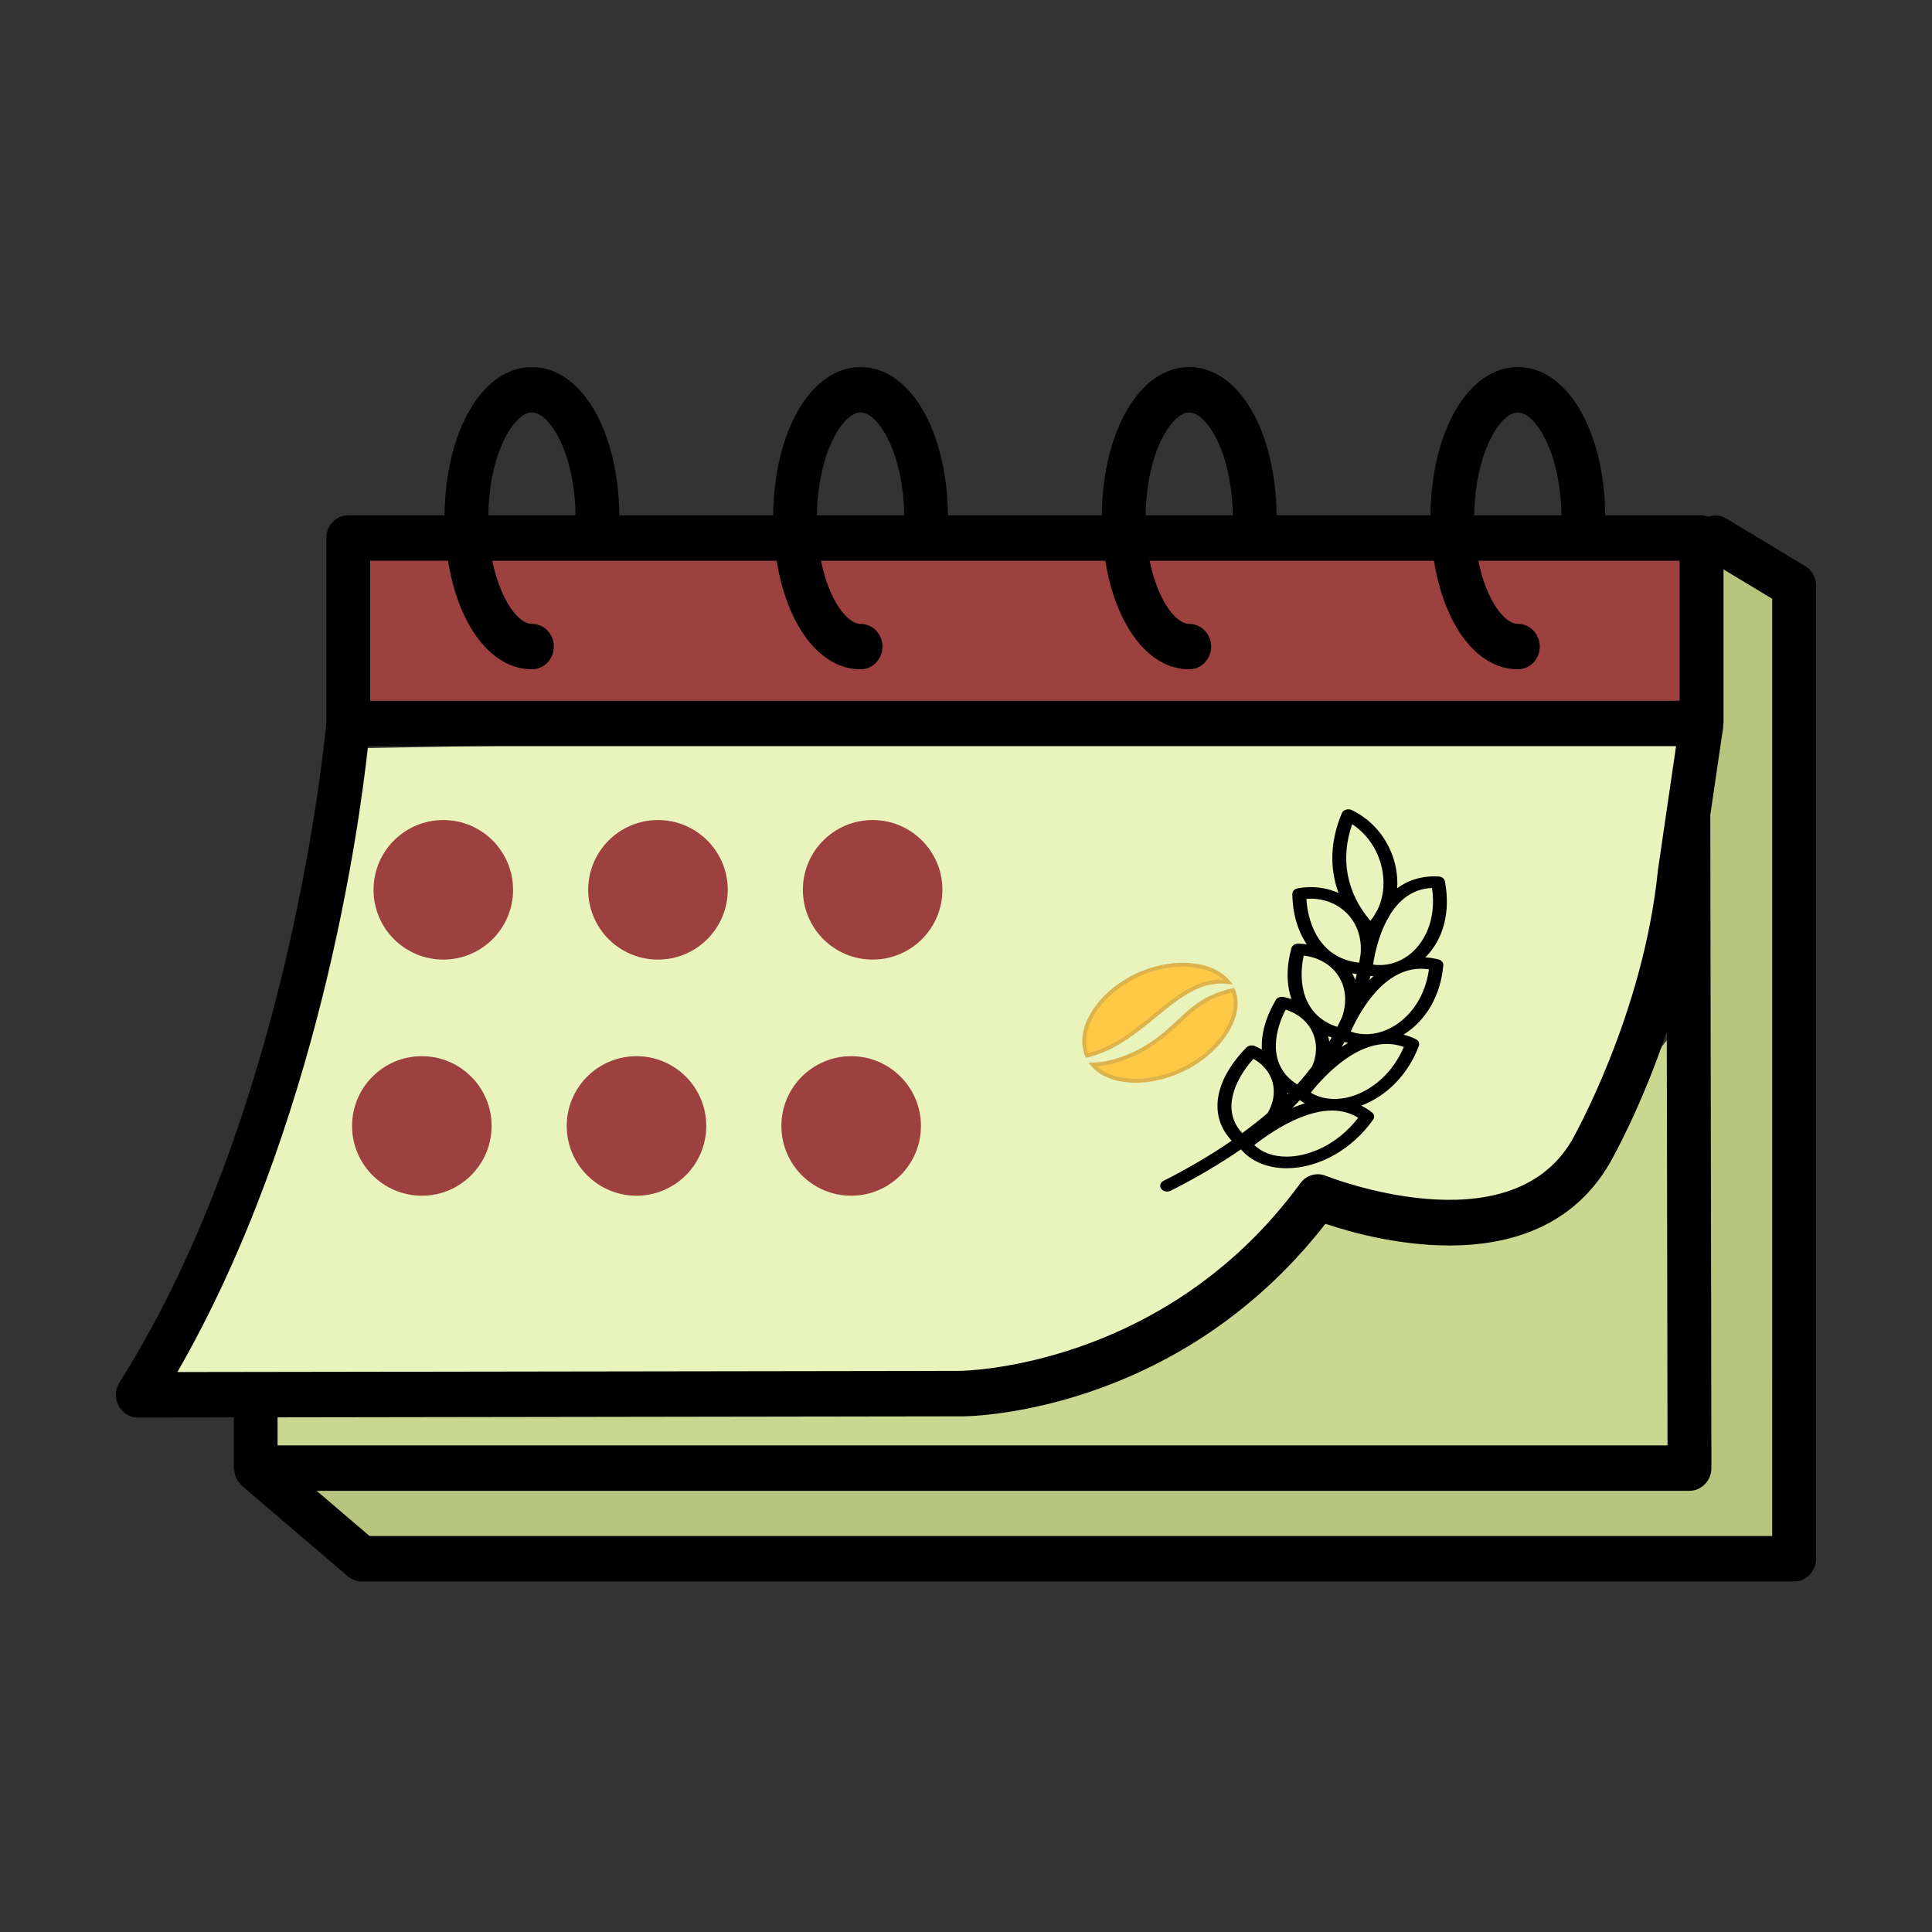 <svg width="100" height="100" viewBox="0 0 100 100" fill="none" xmlns="http://www.w3.org/2000/svg">
<rect x="0" y="0" width="100" height="100" fill="#333333" stroke="none"/>
<path d="M87.772 27.694L93.28 31.931L93.28 80.85H88.091L87.772 27.694Z" fill="#B7C57F"/>
<path d="M13.857 75.058L20.064 80.766L91.568 80.583L91.555 75.19L13.857 75.058Z" fill="#B7C57F"/>
<path d="M13.822 74.948L14.195 72.672L51.18 71.854L60.623 68.583L68.886 62.041L78.722 63.267L86.43 53.655L86.43 74.948L13.822 74.948Z" fill="#C9D790"/>
<path d="M18.557 36.513L18.557 28.512L87.79 28.714L87.79 36.37L18.557 36.513Z" fill="#9C4040"/>
<path d="M18.13 38.734L88.165 37.486L86.988 45.276L85.41 52.636L81.476 61.632L75.18 63.676L68.492 62.041L64.164 66.539L58.262 70.219L49.606 71.854L7.9 71.854L11.834 64.085L14.588 55.907L16.556 48.139L18.13 38.734Z" fill="#E9F4BC"/>
<path d="M93.435 29.3L89.34 26.832C89.046 26.656 88.713 26.642 88.415 26.745C88.305 26.708 88.193 26.673 88.072 26.673H83.088C83.044 22.29 81.118 19 78.564 19C76.011 19 74.084 22.29 74.04 26.673H66.078C66.034 22.29 64.107 19 61.554 19C59 19 57.074 22.29 57.03 26.673H49.067C49.023 22.29 47.098 19 44.543 19C41.989 19 40.064 22.29 40.02 26.673H32.057C32.013 22.29 30.087 19 27.532 19C24.979 19 23.054 22.29 23.01 26.673H18.024C17.398 26.673 16.891 27.199 16.891 27.848V37.39C16.838 37.995 15.057 57.508 6.186 71.554C5.957 71.915 5.938 72.377 6.137 72.755C6.335 73.134 6.717 73.372 7.134 73.372H7.135L12.1 73.365V75.988C12.1 76.067 12.129 76.136 12.143 76.211C12.152 76.258 12.155 76.301 12.169 76.347C12.233 76.548 12.341 76.723 12.491 76.861C12.501 76.87 12.502 76.886 12.512 76.895L18.001 81.587C18.203 81.759 18.459 81.857 18.722 81.857H92.865C93.491 81.857 94 81.329 94 80.681V30.316C94 29.897 93.784 29.511 93.435 29.3ZM78.564 21.349C79.472 21.349 80.779 23.422 80.819 26.673H76.309C76.35 23.422 77.657 21.349 78.564 21.349ZM61.553 21.349C62.461 21.349 63.768 23.422 63.808 26.673H59.299C59.339 23.422 60.646 21.349 61.553 21.349ZM44.543 21.349C45.452 21.349 46.76 23.422 46.8 26.673H42.286C42.327 23.422 43.634 21.349 44.543 21.349ZM27.532 21.349C28.441 21.349 29.749 23.422 29.789 26.673H25.276C25.316 23.422 26.623 21.349 27.532 21.349ZM19.158 29.022H23.19C23.718 32.332 25.399 34.642 27.532 34.642C28.158 34.642 28.666 34.115 28.666 33.467C28.666 32.819 28.157 32.292 27.532 32.292C26.833 32.292 25.897 31.066 25.483 29.023H40.201C40.729 32.332 42.41 34.642 44.543 34.642C45.169 34.642 45.676 34.115 45.676 33.467C45.676 32.819 45.168 32.293 44.543 32.293C43.843 32.293 42.908 31.067 42.493 29.023H57.211C57.739 32.332 59.42 34.642 61.553 34.642C62.179 34.642 62.689 34.115 62.689 33.467C62.689 32.819 62.179 32.293 61.553 32.293C60.855 32.293 59.92 31.067 59.505 29.023H74.222C74.749 32.333 76.431 34.642 78.564 34.642C79.19 34.642 79.699 34.116 79.699 33.468C79.699 32.819 79.19 32.293 78.564 32.293C77.866 32.293 76.93 31.067 76.516 29.023H86.937V36.273H19.158V29.022ZM19.048 38.621H86.753L85.813 45.044C85.065 52.527 81.385 58.981 81.352 59.039C78.08 64.604 68.719 60.897 68.622 60.86C68.157 60.668 67.614 60.823 67.304 61.245C60.277 70.859 49.782 70.957 49.65 70.957L9.181 71.017C16.466 58.367 18.588 42.84 19.048 38.621ZM49.645 73.309C50.029 73.335 60.883 73.258 68.603 63.342C71.252 64.236 79.647 66.451 83.293 60.252C83.396 60.077 84.942 57.364 86.273 53.396L86.311 74.812H14.367V73.362L49.645 73.309ZM91.729 79.505H19.129L16.389 77.164H87.446C87.748 77.164 88.036 77.038 88.249 76.817C88.463 76.596 88.582 76.298 88.582 75.985L88.524 42.188L89.194 37.623C89.198 37.594 89.188 37.567 89.19 37.538C89.192 37.507 89.207 37.479 89.207 37.447V29.471L91.73 30.992L91.729 79.505Z" fill="black"/>
<path d="M22.945 49.668C24.939 49.668 26.556 48.051 26.556 46.056C26.556 44.062 24.939 42.445 22.945 42.445C20.95 42.445 19.334 44.062 19.334 46.056C19.334 48.051 20.95 49.668 22.945 49.668Z" fill="#9C4040"/>
<path d="M34.056 49.668C36.051 49.668 37.668 48.051 37.668 46.056C37.668 44.062 36.051 42.445 34.056 42.445C32.062 42.445 30.445 44.062 30.445 46.056C30.445 48.051 32.062 49.668 34.056 49.668Z" fill="#9C4040"/>
<path d="M45.168 49.668C47.162 49.668 48.779 48.051 48.779 46.056C48.779 44.062 47.162 42.445 45.168 42.445C43.173 42.445 41.557 44.062 41.557 46.056C41.557 48.051 43.173 49.668 45.168 49.668Z" fill="#9C4040"/>
<path d="M44.056 61.89C46.051 61.89 47.668 60.273 47.668 58.279C47.668 56.285 46.051 54.668 44.056 54.668C42.062 54.668 40.445 56.285 40.445 58.279C40.445 60.273 42.062 61.89 44.056 61.89Z" fill="#9C4040"/>
<path d="M21.834 61.89C23.828 61.89 25.445 60.273 25.445 58.279C25.445 56.285 23.828 54.668 21.834 54.668C19.84 54.668 18.223 56.285 18.223 58.279C18.223 60.273 19.84 61.89 21.834 61.89Z" fill="#9C4040"/>
<path d="M32.945 61.89C34.94 61.89 36.556 60.273 36.556 58.279C36.556 56.285 34.94 54.668 32.945 54.668C30.951 54.668 29.334 56.285 29.334 58.279C29.334 60.273 30.951 61.89 32.945 61.89Z" fill="#9C4040"/>
<path d="M60.596 61.632C60.538 61.661 60.473 61.675 60.41 61.675C60.289 61.675 60.171 61.624 60.103 61.531C60.001 61.389 60.055 61.204 60.224 61.119C61.527 60.461 62.7 59.768 63.753 59.041C62.557 57.785 62.821 55.953 64.512 54.221C64.62 54.111 64.805 54.08 64.956 54.145C65.082 54.201 65.202 54.262 65.316 54.329C65.267 53.55 65.499 52.673 66.033 51.761C66.108 51.633 66.28 51.567 66.444 51.603C66.583 51.633 66.717 51.67 66.847 51.713C66.587 50.964 66.573 50.066 66.843 49.076C66.88 48.94 67.025 48.843 67.192 48.843C67.195 48.843 67.197 48.843 67.2 48.843C67.349 48.846 67.496 48.858 67.639 48.877C67.174 48.189 66.907 47.306 66.891 46.274C66.889 46.132 67.007 46.008 67.174 45.978C67.914 45.842 68.645 45.934 69.283 46.219C68.806 44.925 68.855 43.514 69.454 42.09C69.49 42.006 69.568 41.939 69.668 41.908C69.768 41.877 69.88 41.885 69.972 41.93C71.178 42.513 72.036 43.665 72.267 45.012C72.323 45.338 72.339 45.66 72.318 45.973C72.927 45.533 73.648 45.32 74.459 45.365C74.624 45.375 74.761 45.479 74.788 45.617C75.091 47.187 74.715 48.616 73.776 49.554C74 49.568 74.226 49.6 74.454 49.659C74.613 49.7 74.718 49.828 74.705 49.967C74.568 51.528 73.812 52.827 72.648 53.553C72.863 53.609 73.074 53.684 73.28 53.785C73.425 53.855 73.491 54 73.441 54.133C72.892 55.6 71.778 56.739 70.455 57.226C70.651 57.324 70.838 57.439 71.014 57.579C71.135 57.675 71.161 57.828 71.076 57.948C69.991 59.483 68.291 60.449 66.638 60.467C66.623 60.467 66.608 60.467 66.592 60.467C65.603 60.467 64.756 60.111 64.232 59.489C63.146 60.239 61.937 60.954 60.596 61.632ZM66.639 56.559C66.639 56.589 66.641 56.618 66.639 56.648C66.657 56.63 66.675 56.612 66.692 56.593C66.674 56.582 66.657 56.571 66.639 56.559ZM68.928 53.701C68.865 53.68 68.805 53.655 68.745 53.631C68.768 53.721 68.788 53.812 68.802 53.903C68.842 53.835 68.888 53.769 68.928 53.701ZM70.883 50.723C70.951 50.657 71.02 50.591 71.09 50.531C71.038 50.526 70.987 50.521 70.936 50.513C70.919 50.584 70.901 50.653 70.883 50.723ZM70.225 50.418C70.144 50.408 70.066 50.393 69.988 50.379C70.05 50.489 70.104 50.603 70.15 50.721C70.176 50.62 70.201 50.519 70.225 50.418ZM69.596 53.931C69.548 54.017 69.491 54.099 69.44 54.184C69.552 54.114 69.664 54.048 69.776 53.988C69.716 53.969 69.656 53.953 69.596 53.931ZM67.282 56.944C67.151 57.077 67.025 57.213 66.887 57.345C67.108 57.253 67.326 57.17 67.54 57.106C67.45 57.057 67.365 57.002 67.282 56.944ZM64.877 54.804C63.864 55.938 63.223 57.5 64.296 58.65C64.761 58.31 65.204 57.963 65.617 57.607C65.853 57.197 65.962 56.767 65.924 56.336C65.868 55.7 65.491 55.154 64.877 54.804ZM67.143 56.127C67.42 55.822 67.676 55.51 67.919 55.194C68.155 54.636 68.183 54.071 67.987 53.55C67.757 52.942 67.24 52.482 66.547 52.259C65.868 53.563 65.69 55.224 67.143 56.127ZM69.217 53.151C69.304 52.982 69.388 52.812 69.467 52.639C69.737 51.841 69.663 51.056 69.227 50.442C68.838 49.895 68.211 49.546 67.48 49.462C67.169 50.89 67.464 52.583 69.217 53.151ZM67.85 46.515C67.773 46.515 67.696 46.519 67.618 46.525C67.715 48.059 68.477 49.627 70.351 49.828C70.377 49.691 70.4 49.553 70.421 49.415C70.511 48.515 70.215 47.695 69.574 47.142C69.101 46.733 68.492 46.515 67.85 46.515ZM71.558 45.097C71.383 44.08 70.808 43.196 69.988 42.661C69.364 44.455 69.693 46.205 70.93 47.661C70.994 47.585 71.053 47.505 71.108 47.423C71.17 47.306 71.234 47.194 71.302 47.087C71.585 46.507 71.681 45.814 71.558 45.097ZM74.122 45.961C73.082 46.003 72.389 46.621 71.924 47.385C71.873 47.484 71.821 47.584 71.759 47.679C71.349 48.476 71.155 49.368 71.069 49.928C71.694 50.019 72.324 49.864 72.867 49.474C73.654 48.91 74.374 47.7 74.122 45.961ZM73.962 50.174C71.775 49.831 70.41 52.288 69.915 53.395C70.499 53.605 71.153 53.573 71.788 53.298C72.702 52.904 73.728 51.88 73.962 50.174ZM72.662 54.192C70.622 53.441 68.63 55.572 67.846 56.555C68.353 56.868 68.996 56.961 69.687 56.816C70.688 56.606 71.969 55.806 72.662 54.192ZM66.591 59.867C66.604 59.867 66.616 59.867 66.629 59.867C67.68 59.856 69.171 59.317 70.301 57.857C68.654 56.817 66.374 58.176 65.122 59.115C65.12 59.116 65.119 59.117 65.118 59.118C65.05 59.168 64.984 59.218 64.923 59.266C65.317 59.656 65.898 59.867 66.591 59.867Z" fill="black"/>
<path d="M58.976 54.411L58.976 54.411L58.978 54.41C59.912 53.91 60.494 53.363 61.025 52.865C61.139 52.758 61.25 52.653 61.363 52.552C61.981 51.991 62.629 51.514 63.825 51.251C64.081 51.836 63.963 52.57 63.544 53.294C63.11 54.044 62.36 54.766 61.412 55.261C60.419 55.778 59.369 55.995 58.468 55.932C57.65 55.875 56.966 55.589 56.549 55.101C57.643 55.084 58.673 54.564 58.964 54.417C58.968 54.415 58.972 54.413 58.976 54.411Z" fill="#FFC946" stroke="#DDB34E" stroke-width="0.2"/>
<path d="M56.505 52.558C56.925 51.811 57.668 51.095 58.65 50.578C59.569 50.099 60.633 49.879 61.57 49.946C62.413 50.007 63.139 50.298 63.572 50.824C62.238 50.669 61.174 51.435 60.096 52.308C59.987 52.397 59.878 52.486 59.768 52.576C58.737 53.421 57.657 54.305 56.263 54.634C56.002 54.014 56.101 53.276 56.505 52.558Z" fill="#FFC946" stroke="#DDB34E" stroke-width="0.2"/>
</svg>
